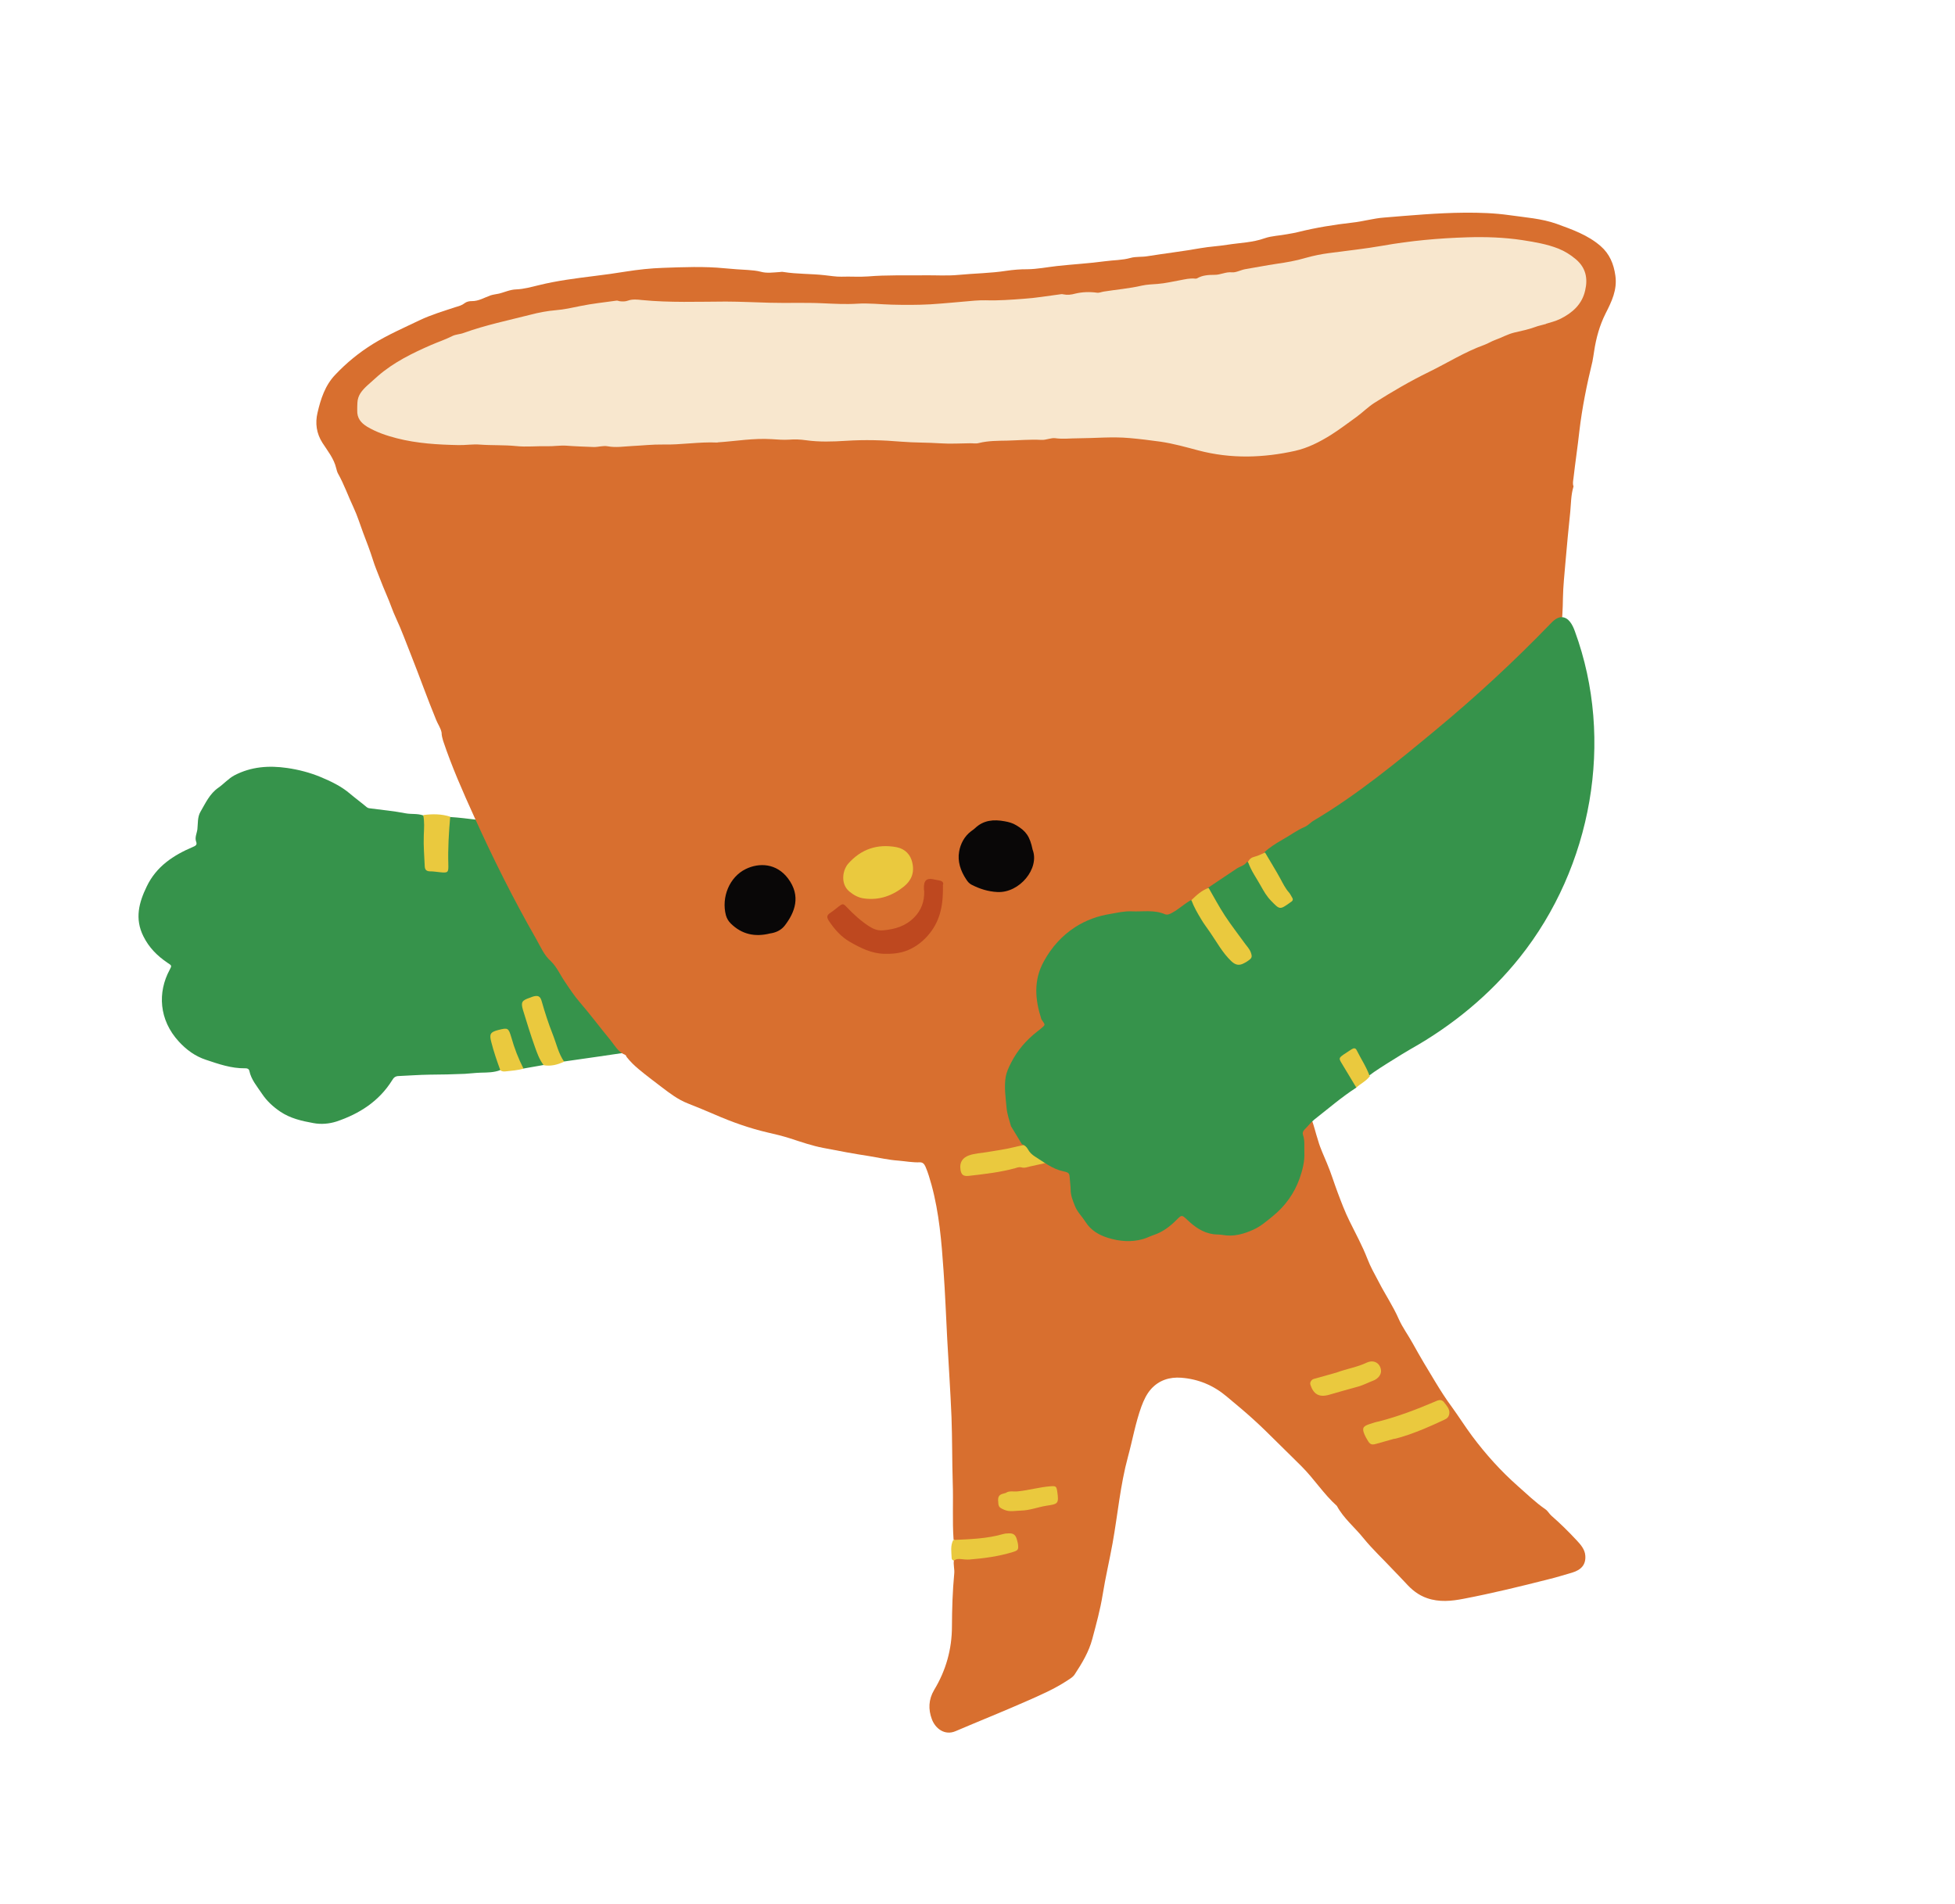 <svg xmlns="http://www.w3.org/2000/svg" width="154" height="150" viewBox="0 0 154 150" fill="none">
                          <g class="hand">
                            <path d="M41.041 64.847C41.092 64.942 41.176 65.027 41.194 65.131C41.433 66.152 41.946 67.072 42.306 68.048C42.83 69.437 43.461 70.772 44.08 72.11C44.689 73.414 45.343 74.706 45.931 76.017C46.351 76.951 46.81 77.85 47.344 78.716C47.917 79.631 48.339 80.614 48.911 81.529C49.179 81.962 49.468 82.389 49.663 82.866C47.922 83.127 46.188 83.373 44.444 83.623C44.148 83.561 44.031 83.316 43.953 83.084C43.548 81.818 42.998 80.594 42.634 79.305C42.461 78.688 42.336 78.59 41.933 78.704C41.338 78.871 41.145 79.132 41.383 79.718C41.891 80.918 42.065 82.224 42.682 83.381C42.763 83.54 42.858 83.707 42.805 83.903L41.202 84.185C40.697 83.808 40.611 83.203 40.389 82.672C40.255 82.371 40.209 82.033 40.109 81.722C39.981 81.311 39.725 81.177 39.311 81.294C38.896 81.411 38.719 81.642 38.839 82.068C38.988 82.595 39.102 83.131 39.329 83.636C39.426 83.851 39.548 84.07 39.397 84.307C38.906 84.494 38.397 84.492 37.88 84.504C37.459 84.514 37.04 84.572 36.611 84.596C35.691 84.637 34.765 84.656 33.846 84.661C33.038 84.671 32.21 84.735 31.397 84.77C31.157 84.777 31.016 84.878 30.887 85.107C29.862 86.751 28.314 87.744 26.512 88.349C25.947 88.532 25.299 88.594 24.685 88.476C23.767 88.311 22.863 88.106 22.07 87.568C21.502 87.183 21.011 86.729 20.632 86.158C20.253 85.587 19.791 85.064 19.643 84.367C19.607 84.196 19.462 84.152 19.307 84.16C18.222 84.175 17.228 83.826 16.226 83.491C15.373 83.211 14.685 82.703 14.093 82.059C12.507 80.34 12.414 78.164 13.36 76.409C13.55 76.053 13.531 76.071 13.173 75.833C12.38 75.294 11.739 74.652 11.295 73.761C10.601 72.371 10.944 71.101 11.557 69.839C12.31 68.26 13.657 67.372 15.203 66.719C15.429 66.619 15.543 66.55 15.448 66.299C15.331 65.969 15.508 65.653 15.549 65.326C15.6 64.864 15.546 64.371 15.791 63.952C16.191 63.27 16.506 62.54 17.204 62.053C17.638 61.749 17.993 61.334 18.466 61.08C19.785 60.394 21.173 60.293 22.623 60.502C23.531 60.633 24.42 60.867 25.255 61.212C26.065 61.553 26.873 61.93 27.575 62.531C28.004 62.894 28.46 63.225 28.889 63.588C28.999 63.678 29.121 63.68 29.245 63.694C30.151 63.814 31.057 63.897 31.941 64.071C32.402 64.159 32.874 64.075 33.331 64.237C33.554 64.428 33.523 64.703 33.519 64.946C33.513 65.915 33.497 66.888 33.566 67.861C33.581 68.086 33.533 68.39 33.832 68.463C34.211 68.562 34.621 68.689 35.012 68.53C35.208 68.451 35.164 68.209 35.15 68.031C35.12 67.023 35.201 66.021 35.256 65.013C35.263 64.781 35.238 64.522 35.46 64.363C36.875 64.448 38.263 64.734 39.678 64.735C40.139 64.738 40.574 64.906 41.036 64.873L41.041 64.847Z" fill="#36934B"/>
                            <path d="M42.816 83.9C42.489 83.472 42.31 82.966 42.135 82.471C41.793 81.514 41.492 80.534 41.192 79.554C41.021 78.949 41.105 78.817 41.723 78.606C41.813 78.581 41.896 78.533 41.975 78.511C42.378 78.397 42.556 78.468 42.669 78.872C42.916 79.746 43.199 80.622 43.535 81.471C43.825 82.2 43.984 82.978 44.436 83.638C43.912 83.882 43.382 84.019 42.808 83.915L42.816 83.9Z" fill="#EAC93E"/>
                            <path d="M35.464 64.337C35.357 65.589 35.276 66.846 35.316 68.105C35.335 68.729 35.288 68.778 34.69 68.717C34.418 68.697 34.148 68.64 33.871 68.645C33.591 68.639 33.472 68.516 33.458 68.253C33.42 67.429 33.351 66.626 33.383 65.794C33.404 65.268 33.447 64.736 33.336 64.21C34.048 64.118 34.76 64.112 35.464 64.337Z" fill="#EAC93E"/>
                            <path d="M39.412 84.315C39.144 83.58 38.888 82.842 38.695 82.073C38.536 81.465 38.624 81.306 39.244 81.144C40.013 80.952 40.053 80.965 40.282 81.735C40.522 82.587 40.834 83.394 41.239 84.188C40.78 84.317 40.306 84.354 39.835 84.402C39.695 84.417 39.539 84.424 39.423 84.312L39.412 84.315Z" fill="#EAC93E"/>
                          </g>
                          <path d="M123.933 38.381C123.748 39.014 123.753 39.678 123.693 40.324C123.557 41.645 123.425 42.977 123.314 44.303C123.237 45.232 123.135 46.156 123.117 47.081C123.104 48.839 122.87 50.587 122.807 52.335C122.745 53.792 122.661 55.255 122.515 56.712C122.446 57.41 122.27 58.076 122.285 58.774C122.069 59.851 121.874 60.922 121.632 61.995C121.341 63.238 120.974 64.467 120.472 65.649C120.33 66.004 120.176 66.362 119.963 66.676C119.657 67.137 119.569 67.682 119.277 68.151C118.379 69.602 117.539 71.085 116.695 72.557C116.478 72.945 116.165 73.251 115.887 73.596C115.39 74.196 114.911 74.814 114.38 75.376C113.845 75.926 113.409 76.569 112.889 77.127C112.31 77.737 111.747 78.356 111.169 78.967C110.796 79.362 110.407 79.786 109.918 80.069C109.824 80.12 109.735 80.193 109.662 80.275C109.066 80.951 108.358 81.489 107.648 82.016C106.967 82.522 106.297 83.062 105.582 83.529C104.764 84.062 103.946 84.595 103.111 85.109C102.525 85.48 102.501 85.438 102.665 86.106C102.889 87.071 103.289 87.975 103.557 88.928C103.646 89.242 103.734 89.555 103.834 89.866C104.008 90.483 104.287 91.045 104.528 91.643C104.85 92.399 105.082 93.18 105.371 93.946C105.659 94.712 105.947 95.478 106.311 96.21C106.792 97.188 107.315 98.141 107.713 99.167C107.949 99.79 108.283 100.373 108.594 100.963C109.107 101.968 109.745 102.902 110.194 103.937C110.488 104.592 110.935 105.192 111.285 105.832C111.852 106.858 112.45 107.863 113.056 108.854C113.463 109.525 113.878 110.183 114.346 110.813C114.9 111.577 115.404 112.378 115.969 113.139C117.037 114.568 118.218 115.881 119.556 117.065C120.264 117.688 120.948 118.355 121.73 118.897C121.923 119.024 122.037 119.258 122.214 119.413C122.919 120.026 123.574 120.676 124.199 121.347C124.511 121.682 124.847 122.059 124.879 122.559C124.928 123.247 124.576 123.673 123.828 123.895C123.234 124.063 122.635 124.256 122.034 124.401C119.799 124.97 117.557 125.517 115.284 125.952C114.332 126.136 113.379 126.234 112.414 125.901C111.718 125.662 111.196 125.228 110.737 124.716C110.39 124.342 110.035 123.983 109.69 123.62C108.929 122.806 108.109 122.045 107.405 121.178C106.716 120.32 105.842 119.622 105.309 118.635C104.273 117.705 103.528 116.523 102.55 115.541C102.264 115.258 101.979 114.975 101.694 114.693C101.01 114.026 100.334 113.346 99.65 112.679C99.333 112.369 99.022 112.082 98.697 111.786C98.029 111.176 97.322 110.601 96.624 110.011C95.578 109.132 94.399 108.641 93.05 108.537C92.136 108.468 91.301 108.728 90.675 109.424C90.325 109.814 90.099 110.301 89.913 110.801C89.443 112.095 89.209 113.455 88.852 114.766C88.246 116.994 88.049 119.3 87.644 121.555C87.399 122.919 87.077 124.268 86.858 125.637C86.669 126.815 86.35 127.958 86.045 129.108C85.776 130.128 85.232 131.032 84.656 131.908C84.521 132.115 84.312 132.234 84.118 132.362C83.079 133.054 81.935 133.546 80.794 134.048C78.965 134.854 77.116 135.593 75.279 136.377C74.406 136.756 73.668 136.153 73.406 135.44C73.115 134.664 73.137 133.883 73.589 133.126C74.513 131.596 74.986 129.926 74.987 128.123C74.993 126.729 75.037 125.338 75.168 123.958C75.203 123.609 75.083 123.268 75.143 122.924C75.258 122.601 75.539 122.655 75.794 122.656C77.052 122.701 78.269 122.467 79.489 122.159C79.885 122.06 80.125 121.883 79.996 121.424C79.876 120.998 79.676 120.848 79.162 120.957C78.027 121.18 76.895 121.414 75.739 121.389C75.521 121.39 75.297 121.453 75.114 121.275C75.011 119.791 75.102 118.313 75.05 116.84C74.996 115.101 75.015 113.365 74.952 111.64C74.869 109.583 74.723 107.518 74.613 105.456C74.521 103.667 74.451 101.872 74.324 100.093C74.169 97.825 73.981 95.567 73.384 93.364C73.245 92.871 73.106 92.377 72.9 91.903C72.8 91.677 72.672 91.568 72.466 91.566C71.905 91.591 71.342 91.483 70.784 91.435C70.019 91.384 69.268 91.208 68.507 91.084C67.281 90.897 66.067 90.67 64.851 90.432C63.956 90.261 63.096 89.959 62.217 89.674C61.647 89.496 61.06 89.347 60.48 89.22C59.043 88.886 57.658 88.394 56.292 87.798C55.602 87.496 54.893 87.212 54.184 86.928C53.409 86.626 52.761 86.131 52.113 85.636C51.512 85.176 50.899 84.72 50.314 84.231C49.966 83.942 49.649 83.632 49.367 83.276C49.329 83.226 49.329 83.141 49.246 83.104C48.686 82.875 48.416 82.346 48.064 81.913C47.258 80.942 46.513 79.93 45.688 78.977C45.258 78.481 44.879 77.91 44.503 77.35C44.134 76.813 43.879 76.207 43.407 75.735C42.847 75.252 42.584 74.576 42.23 73.962C40.441 70.836 38.831 67.611 37.352 64.337C36.46 62.374 35.591 60.405 34.906 58.36C34.845 58.147 34.785 57.934 34.785 57.716C34.717 57.348 34.488 57.05 34.356 56.712C33.668 55.042 33.066 53.336 32.401 51.66C31.998 50.661 31.64 49.648 31.185 48.676C30.916 48.11 30.731 47.497 30.471 46.917C30.262 46.431 30.064 45.942 29.88 45.462C29.706 45.015 29.52 44.571 29.379 44.115C29.151 43.392 28.879 42.683 28.61 41.984C28.364 41.327 28.16 40.647 27.855 39.995C27.436 39.108 27.112 38.171 26.625 37.304C26.554 37.179 26.524 37.03 26.483 36.884C26.305 36.124 25.81 35.525 25.401 34.89C24.924 34.142 24.818 33.336 25.011 32.52C25.261 31.433 25.611 30.354 26.406 29.525C27.291 28.586 28.284 27.774 29.397 27.085C30.562 26.37 31.812 25.824 33.038 25.236C33.955 24.797 34.938 24.508 35.912 24.185C36.158 24.115 36.394 24.049 36.601 23.882C36.75 23.767 36.977 23.715 37.172 23.721C37.707 23.727 38.148 23.446 38.632 23.273C38.853 23.199 39.089 23.181 39.317 23.129C39.757 23.017 40.172 22.815 40.663 22.798C41.251 22.777 41.845 22.61 42.423 22.471C43.87 22.112 45.331 21.93 46.804 21.745C47.635 21.644 48.473 21.529 49.294 21.394C50.268 21.241 51.253 21.133 52.225 21.101C53.842 21.044 55.468 20.974 57.086 21.135C57.695 21.193 58.313 21.237 58.927 21.269C59.261 21.296 59.607 21.32 59.934 21.409C60.407 21.542 60.905 21.462 61.393 21.434C61.5 21.428 61.601 21.399 61.718 21.427C62.783 21.599 63.872 21.558 64.947 21.679C65.395 21.722 65.855 21.81 66.287 21.797C66.981 21.771 67.675 21.829 68.375 21.777C69.841 21.655 71.295 21.705 72.766 21.689C73.681 21.674 74.596 21.743 75.504 21.656C76.752 21.535 78.021 21.528 79.272 21.333C79.807 21.255 80.362 21.207 80.908 21.211C81.704 21.204 82.482 21.045 83.268 20.957C84.536 20.817 85.8 20.752 87.058 20.579C87.722 20.488 88.392 20.505 89.054 20.319C89.48 20.199 89.945 20.261 90.395 20.183C91.784 19.961 93.178 19.798 94.572 19.55C95.275 19.425 95.981 19.396 96.687 19.281C97.671 19.125 98.66 19.113 99.627 18.767C100.178 18.576 100.817 18.565 101.412 18.446C101.699 18.389 101.992 18.355 102.272 18.276C103.674 17.93 105.086 17.701 106.528 17.537C107.362 17.447 108.177 17.205 109.006 17.141C111.123 16.968 113.234 16.773 115.359 16.755C116.554 16.745 117.739 16.786 118.911 16.952C120.16 17.132 121.428 17.211 122.625 17.636C123.839 18.08 125.072 18.507 126.082 19.384C126.787 19.996 127.118 20.786 127.247 21.718C127.405 22.835 126.952 23.761 126.477 24.693C126.004 25.637 125.729 26.634 125.573 27.671C125.527 27.938 125.496 28.212 125.439 28.483C124.996 30.302 124.626 32.124 124.409 33.976C124.274 35.212 124.087 36.438 123.948 37.663C123.923 37.876 123.865 38.098 123.95 38.316L123.933 38.381Z" fill="#D86F2F"/>
                          <path d="M75.09 121.317C76.416 121.258 77.749 121.221 79.035 120.847C79.159 120.812 79.288 120.8 79.421 120.799C79.824 120.77 80.009 120.911 80.109 121.307C80.137 121.408 80.169 121.52 80.186 121.624C80.245 122.091 80.198 122.141 79.753 122.278C78.65 122.613 77.507 122.766 76.359 122.859C76.145 122.871 75.921 122.85 75.709 122.825C75.496 122.8 75.304 122.806 75.139 122.949C75.055 122.912 74.969 122.864 74.966 122.768C74.949 122.277 74.844 121.774 75.098 121.303L75.09 121.317Z" fill="#EAC93E"/>
                          <path d="M121.774 25.523C121.426 25.621 121.174 25.668 120.933 25.76C120.408 25.956 119.846 26.066 119.302 26.195C118.757 26.324 118.291 26.601 117.773 26.783C117.477 26.891 117.222 27.059 116.926 27.167C115.388 27.721 114.012 28.593 112.555 29.306C111.076 30.025 109.654 30.861 108.267 31.736C107.765 32.059 107.332 32.496 106.85 32.849C106.186 33.327 105.529 33.827 104.841 34.263C103.956 34.815 103.026 35.294 102.001 35.522C100.783 35.793 99.544 35.949 98.29 35.963C96.962 35.974 95.672 35.818 94.404 35.485C93.41 35.221 92.424 34.942 91.403 34.794C90.597 34.682 89.794 34.582 88.975 34.51C87.609 34.387 86.268 34.523 84.915 34.529C84.321 34.527 83.739 34.606 83.134 34.522C82.794 34.473 82.404 34.68 82.022 34.654C81.125 34.605 80.217 34.691 79.328 34.712C78.594 34.725 77.842 34.719 77.107 34.902C76.871 34.968 76.638 34.913 76.398 34.92C75.638 34.928 74.865 34.977 74.101 34.926C73.064 34.855 72.031 34.88 71.002 34.795C69.552 34.671 68.101 34.632 66.651 34.726C65.594 34.794 64.526 34.829 63.468 34.679C63.039 34.618 62.598 34.598 62.161 34.636C61.71 34.666 61.251 34.626 60.795 34.597C59.365 34.504 57.96 34.755 56.558 34.848C56.536 34.854 56.525 34.857 56.502 34.863C55.067 34.796 53.639 35.053 52.214 35.019C51.4 35.006 50.592 35.101 49.768 35.139C49.136 35.172 48.511 35.276 47.886 35.161C47.503 35.088 47.142 35.226 46.752 35.215C46.042 35.185 45.335 35.166 44.629 35.111C44.111 35.076 43.617 35.167 43.105 35.154C42.287 35.13 41.468 35.228 40.657 35.141C39.71 35.045 38.757 35.096 37.805 35.025C37.236 34.98 36.682 35.076 36.122 35.064C34.479 35.031 32.843 34.935 31.251 34.525C30.443 34.317 29.64 34.047 28.913 33.611C28.429 33.311 28.118 32.939 28.14 32.328C28.145 32.133 28.136 31.93 28.153 31.731C28.178 31.132 28.528 30.742 28.941 30.36C29.221 30.112 29.491 29.866 29.772 29.618C31.017 28.541 32.463 27.831 33.95 27.182C34.499 26.943 35.065 26.759 35.605 26.486C35.911 26.327 36.242 26.343 36.546 26.221C38.249 25.608 40.033 25.238 41.783 24.794C42.425 24.625 43.102 24.494 43.776 24.438C44.427 24.387 45.075 24.241 45.716 24.109C46.654 23.917 47.606 23.818 48.549 23.686C48.627 23.663 48.728 23.72 48.816 23.731C49.04 23.753 49.238 23.77 49.49 23.675C49.808 23.561 50.205 23.594 50.568 23.637C52.77 23.852 54.972 23.764 57.184 23.757C58.334 23.76 59.489 23.822 60.635 23.85C62.001 23.888 63.375 23.828 64.747 23.889C65.678 23.929 66.601 23.984 67.54 23.925C68.432 23.867 69.334 23.976 70.236 24C71.259 24.026 72.277 24.03 73.29 23.974C74.454 23.9 75.607 23.781 76.765 23.685C77.061 23.662 77.349 23.653 77.641 23.656C78.642 23.689 79.637 23.614 80.632 23.539C81.572 23.48 82.505 23.314 83.44 23.196C83.544 23.178 83.659 23.158 83.764 23.189C84.086 23.256 84.39 23.218 84.704 23.13C85.259 22.998 85.835 22.98 86.414 23.059C86.579 23.086 86.771 22.995 86.946 22.97C87.941 22.811 88.959 22.73 89.947 22.5C90.346 22.412 90.778 22.399 91.192 22.367C91.784 22.321 92.362 22.182 92.938 22.08C93.329 22.006 93.724 21.907 94.135 21.949C94.186 21.958 94.257 21.951 94.299 21.927C94.724 21.674 95.226 21.653 95.661 21.652C96.147 21.66 96.547 21.402 97.046 21.455C97.38 21.482 97.752 21.256 98.134 21.197C98.933 21.069 99.734 20.904 100.535 20.787C101.315 20.676 102.088 20.543 102.836 20.32C103.453 20.146 104.082 20.017 104.712 19.936C106.122 19.745 107.534 19.601 108.928 19.354C111.129 18.963 113.336 18.765 115.555 18.696C117.006 18.65 118.471 18.697 119.925 18.917C120.887 19.069 121.839 19.225 122.736 19.577C123.254 19.782 123.709 20.065 124.138 20.428C124.918 21.092 125.092 21.926 124.866 22.885C124.619 23.983 123.862 24.644 122.918 25.116C122.525 25.311 122.093 25.409 121.782 25.508L121.774 25.523Z" fill="#F8E7CE"/>
                          <path d="M93.207 88.867C92.301 89.171 91.308 89.257 90.368 89.57C89.87 89.735 89.361 89.903 88.863 90.067C88.084 90.311 87.263 90.445 86.466 90.622C86.32 90.663 86.173 90.656 86.038 90.694C84.413 91.152 82.78 91.539 81.137 91.893C80.91 91.945 80.706 92.039 80.456 91.964C80.324 91.929 80.164 91.962 80.022 92.014C78.811 92.355 77.555 92.491 76.313 92.635C75.879 92.685 75.705 92.54 75.656 92.107C75.578 91.572 75.824 91.2 76.33 91.021C76.802 90.852 77.297 90.846 77.78 90.758C78.461 90.639 79.15 90.553 79.829 90.386C80.27 90.274 80.728 90.182 81.176 90.14C81.624 90.099 82.042 89.993 82.464 89.862C83.344 89.59 84.25 89.455 85.127 89.22C86.669 88.81 88.27 88.649 89.801 88.157C90.299 87.993 90.834 87.915 91.306 87.661C91.507 87.556 91.731 87.577 91.947 87.529C93.428 87.16 94.844 86.603 96.303 86.156C97.037 85.925 97.767 85.683 98.501 85.452C98.725 85.389 98.96 85.323 99.168 85.203C99.346 85.105 99.548 85.048 99.745 85.017C100.299 84.921 100.722 85.262 100.758 85.82C100.772 85.998 100.691 86.142 100.55 86.242C100.417 86.328 100.276 86.428 100.119 86.472C98.897 86.817 97.761 87.379 96.556 87.742C95.453 88.077 94.405 88.566 93.244 88.869L93.207 88.867Z" fill="#EAC93E"/>
                          <path d="M81.341 66.935C81.913 68.407 80.312 70.371 78.554 70.273C77.83 70.235 77.165 70.023 76.528 69.695C76.344 69.601 76.215 69.444 76.106 69.269C75.665 68.607 75.416 67.854 75.552 67.09C75.658 66.479 75.963 65.885 76.502 65.479C76.601 65.403 76.715 65.334 76.8 65.25C77.476 64.6 78.283 64.542 79.138 64.7C79.456 64.756 79.769 64.837 80.063 65.02C80.805 65.464 81.125 65.87 81.344 66.946L81.341 66.935Z" fill="#090707"/>
                          <path d="M60.67 73.534C59.45 73.841 58.426 73.597 57.573 72.761C57.39 72.582 57.256 72.366 57.183 72.108C56.811 70.701 57.447 69.094 58.745 68.462C59.798 67.947 61.167 67.997 62.076 69.205C63.124 70.604 62.602 71.888 61.825 72.906C61.514 73.308 61.078 73.479 60.659 73.537L60.67 73.534Z" fill="#090707"/>
                          <path d="M74.276 69.688C74.31 71.142 74.122 72.406 73.248 73.511C72.765 74.119 72.202 74.568 71.499 74.863C70.901 75.104 70.287 75.156 69.653 75.141C68.655 75.12 67.78 74.676 66.944 74.198C66.265 73.809 65.733 73.208 65.292 72.546C65.1 72.249 65.129 72.096 65.415 71.907C65.65 71.755 65.854 71.577 66.072 71.407C66.382 71.174 66.43 71.173 66.707 71.47C67.238 72.022 67.796 72.542 68.447 72.964C68.801 73.191 69.13 73.328 69.567 73.29C70.489 73.211 71.327 72.963 71.996 72.291C72.573 71.717 72.823 71.017 72.802 70.212C72.797 70.153 72.785 70.108 72.78 70.049C72.748 69.332 72.99 69.119 73.696 69.307C73.944 69.37 74.336 69.344 74.298 69.682L74.276 69.688Z" fill="#BE481F"/>
                          <path d="M71.859 67.936C72.056 68.764 71.777 69.363 71.228 69.82C70.323 70.559 69.269 70.941 68.074 70.781C67.624 70.727 67.236 70.509 66.902 70.228C66.189 69.631 66.369 68.551 66.817 68.038C67.826 66.895 69.108 66.461 70.614 66.738C71.304 66.871 71.725 67.333 71.862 67.948L71.859 67.936Z" fill="#EAC93E"/>
                          <path d="M109.832 113.344C109.339 113.483 108.857 113.619 108.386 113.751C108.027 113.852 107.909 113.777 107.722 113.455C107.632 113.31 107.558 113.174 107.491 113.023C107.275 112.515 107.353 112.361 107.896 112.183C108.139 112.103 108.383 112.022 108.636 111.975C110.136 111.588 111.589 111.034 113.015 110.426C113.252 110.323 113.525 110.174 113.754 110.472C113.989 110.793 114.304 111.092 114.116 111.544C114.029 111.75 113.831 111.818 113.649 111.905C113.159 112.14 112.651 112.356 112.154 112.569C111.395 112.879 110.629 113.168 109.846 113.352L109.832 113.344Z" fill="#EAC93E"/>
                          <path d="M105.278 108.13C106.111 107.822 106.913 107.705 107.648 107.353C108.225 107.082 108.723 107.389 108.785 107.952C108.822 108.256 108.584 108.614 108.168 108.767C107.774 108.915 107.407 109.115 107.003 109.229C106.226 109.435 105.456 109.665 104.683 109.883C103.909 110.1 103.461 109.84 103.22 109.073C103.179 108.927 103.247 108.823 103.329 108.727C103.422 108.629 103.551 108.616 103.675 108.581C104.235 108.424 104.807 108.262 105.289 108.127L105.278 108.13Z" fill="#EAC93E"/>
                          <path d="M79.225 117.613C79.507 117.412 79.855 117.532 80.182 117.488C81.052 117.4 81.901 117.149 82.767 117.086C83.181 117.054 83.22 117.104 83.282 117.498C83.43 118.497 83.317 118.48 82.425 118.622C81.753 118.727 81.125 118.989 80.439 119.001C79.981 119.009 79.533 119.135 79.089 118.933C78.659 118.74 78.647 118.695 78.623 118.181C78.611 117.797 78.829 117.712 79.113 117.644C79.146 117.635 79.18 117.625 79.225 117.613Z" fill="#EAC93E"/>
                          <path d="M107.9 84.801C107.473 84.401 107.262 83.868 107.032 83.352C106.881 83.031 106.751 82.741 106.301 82.989C105.801 83.275 105.723 83.43 105.974 83.892C106.195 84.289 106.45 84.677 106.682 85.072C106.795 85.258 106.933 85.449 106.841 85.68C105.674 86.433 104.624 87.346 103.533 88.197C103.246 88.423 103.029 88.727 102.763 88.983C102.631 89.117 102.587 89.263 102.646 89.427C102.795 89.87 102.729 90.324 102.748 90.778C102.781 91.495 102.601 92.187 102.366 92.858C101.946 94.029 101.232 95.017 100.258 95.811C99.775 96.201 99.31 96.611 98.741 96.868C97.969 97.219 97.161 97.446 96.306 97.288C96.065 97.247 95.839 97.262 95.601 97.233C94.747 97.122 94.091 96.641 93.495 96.071C93.085 95.691 93.077 95.705 92.69 96.092C92.172 96.614 91.594 97.055 90.897 97.287C90.609 97.381 90.337 97.53 90.034 97.615C89.103 97.877 88.186 97.797 87.284 97.519C86.568 97.297 85.919 96.924 85.497 96.244C85.236 95.833 84.876 95.499 84.681 95.022C84.513 94.597 84.337 94.187 84.337 93.715C84.338 93.461 84.291 93.208 84.278 92.945C84.239 92.424 84.252 92.384 83.749 92.272C82.887 92.091 82.224 91.54 81.507 91.1C81.3 90.965 81.105 90.79 80.976 90.548C80.875 90.359 80.712 90.211 80.498 90.138C80.207 89.664 79.93 89.197 79.639 88.723C79.504 88.241 79.334 87.768 79.288 87.261C79.219 86.457 79.087 85.647 79.222 84.835C79.292 84.441 79.459 84.091 79.638 83.738C80.143 82.737 80.848 81.933 81.721 81.251C81.839 81.157 81.95 81.078 82.066 80.973C82.338 80.739 82.338 80.739 82.114 80.415C82.079 80.376 82.052 80.323 82.028 80.281C81.533 78.739 81.398 77.228 82.232 75.723C82.849 74.605 83.65 73.714 84.704 73.03C85.555 72.488 86.456 72.161 87.462 71.999C88.016 71.903 88.572 71.771 89.135 71.794C90.018 71.835 90.911 71.656 91.764 72.021C91.956 72.1 92.137 72.013 92.326 71.911C92.852 71.63 93.288 71.204 93.811 70.912C94.076 70.994 94.112 71.25 94.231 71.459C95.042 72.876 95.891 74.258 96.984 75.475C97.18 75.698 97.412 75.874 97.753 75.754C98.371 75.544 98.465 75.19 98.035 74.61C97.093 73.326 96.159 72.029 95.38 70.639C95.257 70.419 95.068 70.219 95.158 69.939C95.912 69.436 96.666 68.934 97.408 68.434C97.683 68.248 98.054 68.192 98.242 67.872C98.7 68.336 98.921 68.951 99.276 69.481C99.631 70.01 99.906 70.598 100.393 71.041C100.62 71.244 100.837 71.328 101.129 71.161C101.568 70.916 101.609 70.759 101.3 70.35C100.638 69.46 100.259 68.417 99.653 67.511C99.588 67.409 99.55 67.274 99.597 67.14C100.028 66.74 100.534 66.428 101.034 66.142C101.62 65.819 102.156 65.402 102.784 65.141C103.044 65.031 103.24 64.782 103.501 64.636C106.881 62.631 110.056 60.03 113.076 57.522C116.245 54.899 119.26 52.113 122.116 49.155C122.369 48.89 122.666 48.613 123.019 48.622C123.565 48.626 123.879 49.227 124.061 49.744C127.204 58.321 125.395 68.304 119.717 75.422C117.366 78.371 114.397 80.805 111.117 82.648C110.72 82.869 107.747 84.687 107.835 84.783L107.9 84.801Z" fill="#36934B"/>
                          <path d="M95.213 69.96C95.635 70.687 96.028 71.436 96.492 72.14C96.981 72.886 97.53 73.59 98.046 74.304C98.208 74.536 98.423 74.742 98.528 75.027C98.648 75.368 98.629 75.47 98.335 75.674C98.236 75.751 98.122 75.819 98.005 75.876C97.596 76.1 97.308 76.024 96.977 75.706C96.296 75.051 95.859 74.23 95.328 73.46C95.097 73.114 94.836 72.788 94.624 72.424C94.33 71.938 94.047 71.45 93.848 70.913C94.257 70.519 94.658 70.14 95.209 69.948L95.213 69.96Z" fill="#EAC93E"/>
                          <path d="M99.651 67.161C100.053 67.858 100.486 68.535 100.866 69.239C101.066 69.606 101.244 69.979 101.527 70.299C101.633 70.414 101.702 70.576 101.791 70.72C101.877 70.853 101.835 70.962 101.713 71.045C101.68 71.054 101.653 71.086 101.622 71.107C100.806 71.688 100.814 71.673 100.114 70.951C99.79 70.619 99.558 70.224 99.338 69.827C98.988 69.187 98.544 68.598 98.308 67.89C98.429 67.675 98.575 67.549 98.836 67.488C99.119 67.42 99.392 67.27 99.662 67.158L99.651 67.161Z" fill="#EAC93E"/>
                          <path d="M106.841 85.68C106.455 85.038 106.068 84.397 105.682 83.756C105.456 83.384 105.469 83.344 105.82 83.088C106.034 82.943 106.25 82.809 106.464 82.664C106.627 82.558 106.779 82.539 106.873 82.743C107.209 83.422 107.644 84.062 107.897 84.789C107.617 85.171 107.177 85.367 106.841 85.68Z" fill="#EAC93E"/>
                        </svg>